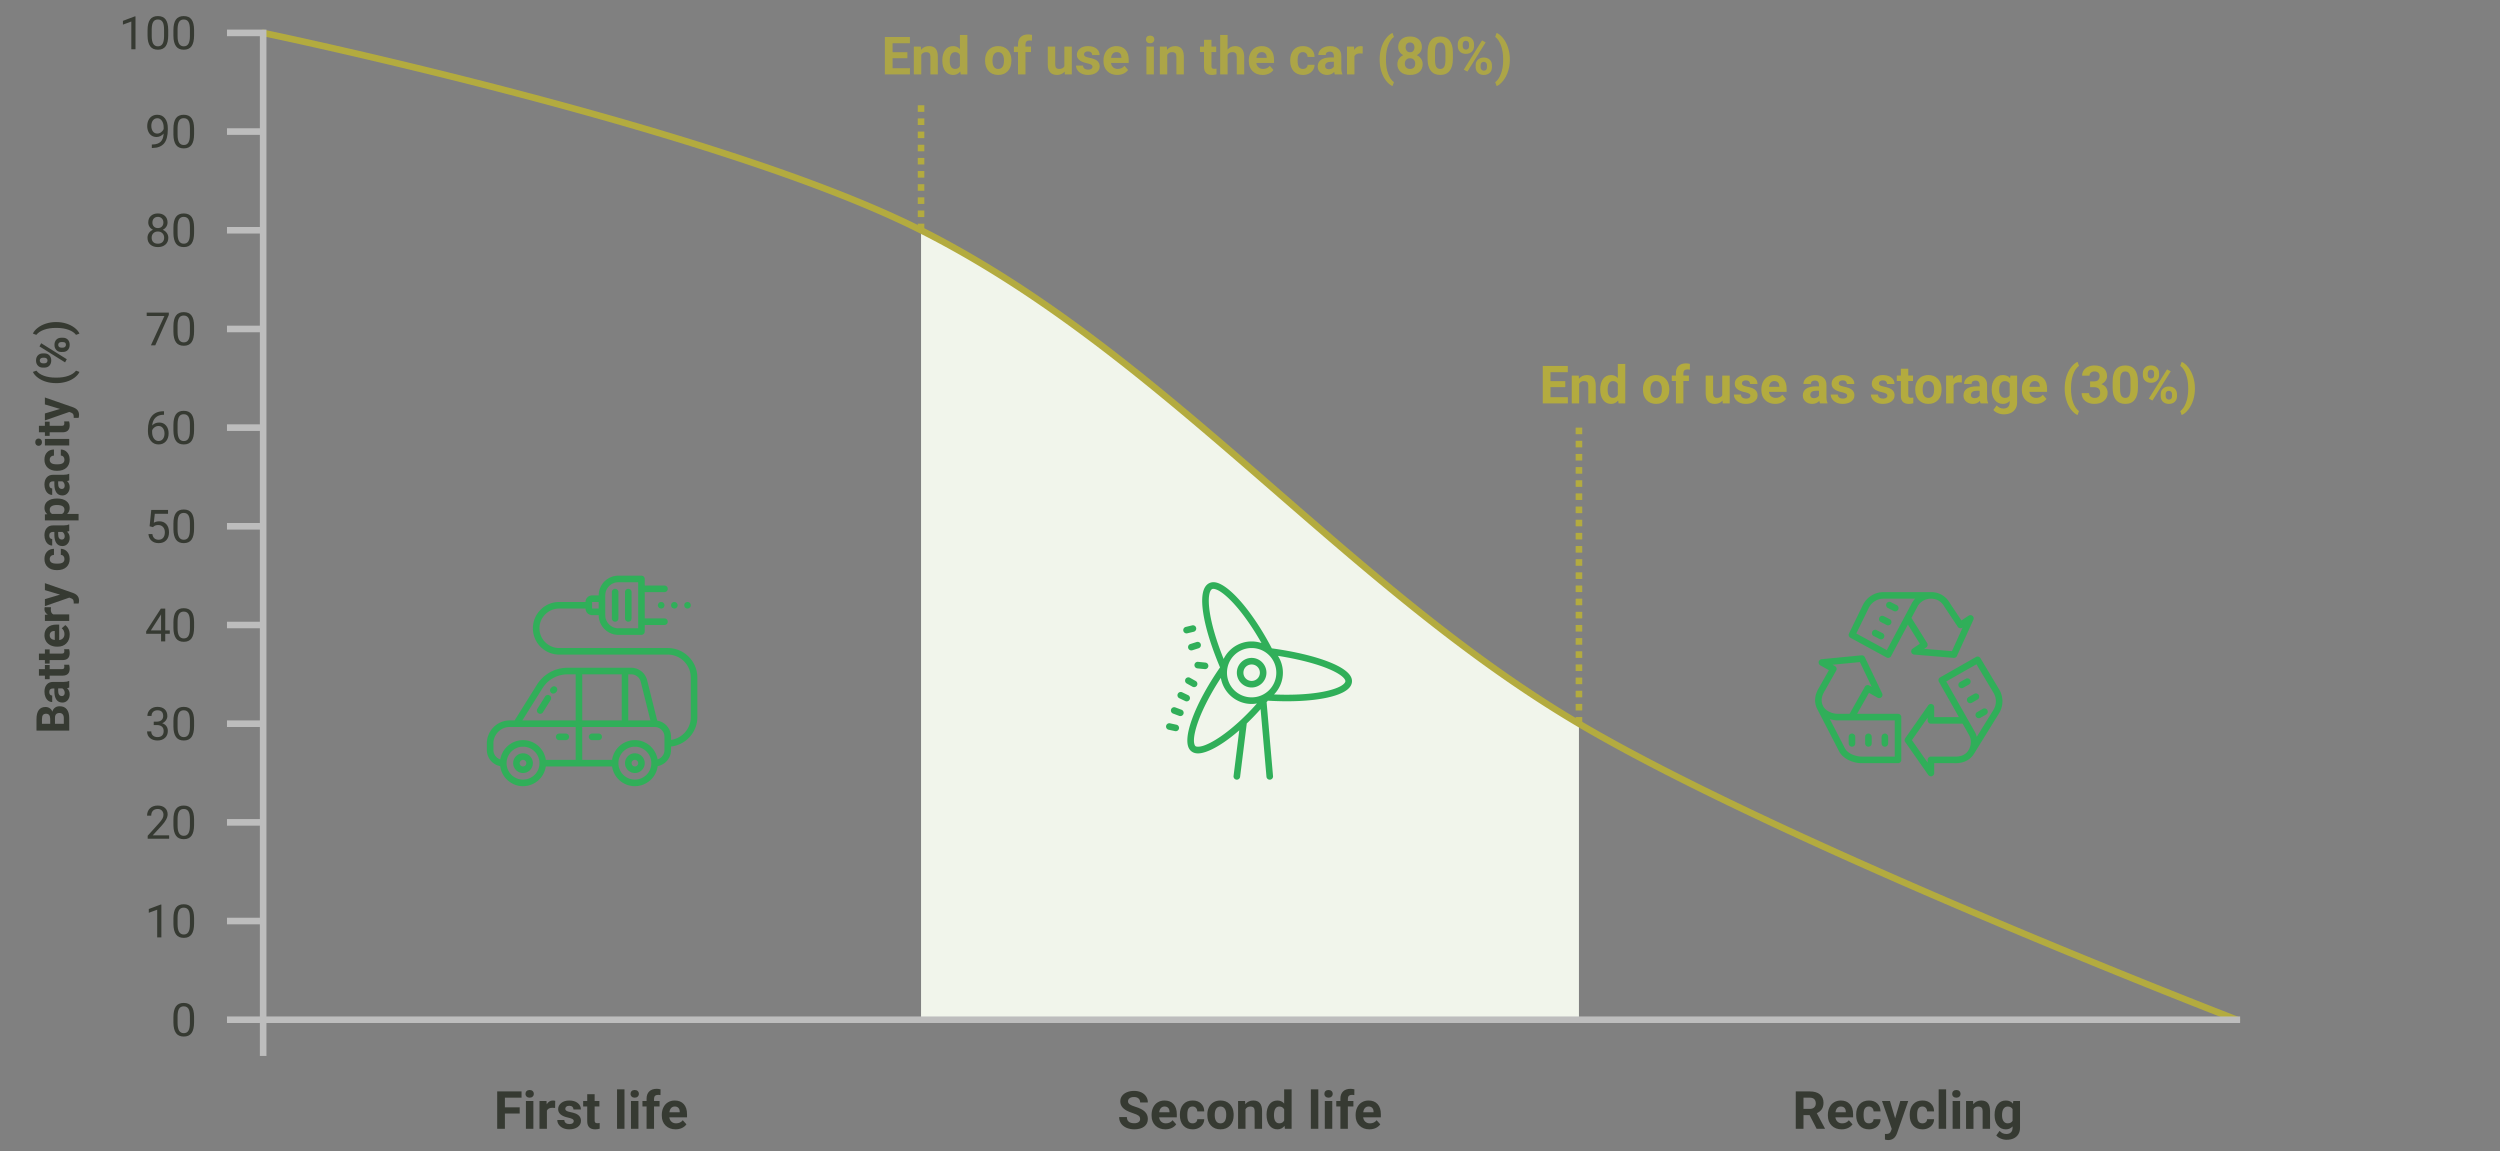 <svg xmlns="http://www.w3.org/2000/svg" viewBox="0 0 760 350"><rect x="0" y="0" width="760" height="350" fill="#808080" stroke="none"/><defs><linearGradient id="a"><stop offset="0" stop-color="#b4edad"/><stop offset="1" stop-color="#4bd43a"/></linearGradient></defs><path fill="#f1f5eb" d="M280 70V310h200v-90c-71.766-42.356-125.608-112.447-200-150Z"/><path fill="#b3ab3f" d="M80.203 9.021a1 1 0 0 0-1.182.775 1 1 0 0 0 .775 1.182s34.442 7.154 76.648 18.227c42.206 11.072 92.193 26.084 123.104 41.688C353.667 108.308 407.499 178.371 479.492 220.861c63.148 37.269 200.148 90.072 200.148 90.072a1 1 0 0 0 1.293-.574 1 1 0 0 0-.574-1.293s-137.083-52.882-199.852-89.928c-71.539-42.222-125.391-112.34-200.057-150.031-31.223-15.762-81.238-30.75-123.498-41.836C114.693 16.185 80.203 9.021 80.203 9.021Z" color="#000" style="-inkscape-stroke:none"/><path fill="#363a32" d="M59 310.732q0 2.222-.759 3.302-.759 1.08-2.372 1.08-1.593 0-2.358-1.053-.766-1.06-.793-3.158v-1.688q0-2.194.759-3.261.759-1.066 2.379-1.066 1.606 0 2.365 1.032.759 1.025.779 3.172zm-1.265-1.729q0-1.606-.451-2.338-.451-.738-1.429-.738-.971 0-1.415.731-.444.731-.458 2.249v2.023q0 1.613.465 2.386.472.766 1.422.766.937 0 1.388-.725.458-.725.479-2.283z" aria-label="0" font-family="Roboto" font-size="14px" style="line-height:1.2;-inkscape-font-specification:Roboto;text-align:center" text-anchor="middle"/><path fill="#363a32" d="M49.054 284.977h-1.271v-8.429l-2.55.937v-1.148l3.623-1.36h.198zm9.946-4.245q0 2.222-.759 3.302-.759 1.08-2.372 1.08-1.593 0-2.358-1.053-.766-1.06-.793-3.158v-1.688q0-2.194.759-3.261.759-1.066 2.379-1.066 1.606 0 2.365 1.032.759 1.025.779 3.172zm-1.265-1.729q0-1.606-.451-2.338-.451-.738-1.429-.738-.971 0-1.415.731-.444.731-.458 2.249v2.023q0 1.613.465 2.386.472.766 1.422.766.937 0 1.388-.725.458-.725.479-2.283z" aria-label="10" font-family="Roboto" font-size="14px" style="line-height:1.2;-inkscape-font-specification:Roboto;text-align:center" text-anchor="middle"/><path fill="#363a32" d="M51.419 254.977h-6.521v-.909l3.445-3.828q.766-.868 1.053-1.408.294-.547.294-1.128 0-.779-.472-1.278-.472-.499-1.258-.499-.943 0-1.47.54-.52.533-.52 1.49h-1.265q0-1.374.882-2.222.889-.848 2.372-.848 1.388 0 2.194.731.807.725.807 1.935 0 1.47-1.873 3.5l-2.666 2.892h4.997zm7.581-4.245q0 2.222-.759 3.302-.759 1.08-2.372 1.08-1.593 0-2.358-1.053-.766-1.06-.793-3.158v-1.688q0-2.194.759-3.261.759-1.066 2.379-1.066 1.606 0 2.365 1.032.759 1.025.779 3.172zm-1.265-1.729q0-1.606-.451-2.338-.451-.738-1.429-.738-.971 0-1.415.731-.444.731-.458 2.249v2.023q0 1.613.465 2.386.472.766 1.422.766.937 0 1.388-.725.458-.725.479-2.283z" aria-label="20" font-family="Roboto" font-size="14px" style="line-height:1.2;-inkscape-font-specification:Roboto;text-align:center" text-anchor="middle"/><path fill="#363a32" d="M46.736 219.385h.95q.896-.014 1.408-.472.513-.458.513-1.237 0-1.75-1.743-1.75-.82 0-1.312.472-.485.465-.485 1.237h-1.265q0-1.183.861-1.962.868-.786 2.201-.786 1.408 0 2.208.745.8.745.8 2.071 0 .649-.424 1.258-.417.608-1.142.909.82.26 1.265.861.451.602.451 1.47 0 1.34-.875 2.126-.875.786-2.276.786t-2.283-.759q-.875-.759-.875-2.003h1.271q0 .786.513 1.258.513.472 1.374.472.916 0 1.401-.479.485-.479.485-1.374 0-.868-.533-1.333-.533-.465-1.538-.479h-.95zm12.264 1.347q0 2.222-.759 3.302-.759 1.08-2.372 1.08-1.593 0-2.358-1.053-.766-1.06-.793-3.158v-1.688q0-2.194.759-3.261.759-1.066 2.379-1.066 1.606 0 2.365 1.032.759 1.025.779 3.172zm-1.265-1.729q0-1.606-.451-2.338-.451-.738-1.429-.738-.971 0-1.415.731-.444.731-.458 2.249v2.023q0 1.613.465 2.386.472.766 1.422.766.937 0 1.388-.725.458-.725.479-2.283z" aria-label="30" font-family="Roboto" font-size="14px" style="line-height:1.2;-inkscape-font-specification:Roboto;text-align:center" text-anchor="middle"/><path fill="#363a32" d="M50.236 191.634h1.381v1.032h-1.381v2.311h-1.271v-2.311h-4.532v-.745l4.457-6.897h1.347zm-4.368 0h3.097v-4.881l-.15.273zm13.132-.902q0 2.222-.759 3.302-.759 1.08-2.372 1.08-1.593 0-2.358-1.053-.766-1.06-.793-3.158v-1.688q0-2.194.759-3.261.759-1.066 2.379-1.066 1.606 0 2.365 1.032.759 1.025.779 3.172zm-1.265-1.729q0-1.606-.451-2.338-.451-.738-1.429-.738-.971 0-1.415.731-.444.731-.458 2.249v2.023q0 1.613.465 2.386.472.766 1.422.766.937 0 1.388-.725.458-.725.479-2.283z" aria-label="40" font-family="Roboto" font-size="14px" style="line-height:1.2;-inkscape-font-specification:Roboto;text-align:center" text-anchor="middle"/><path fill="#363a32" d="m45.478 159.987.506-4.963h5.1v1.169h-4.026l-.301 2.714q.731-.431 1.661-.431 1.36 0 2.16.902.8.896.8 2.427 0 1.538-.834 2.427-.827.882-2.317.882-1.319 0-2.153-.731-.834-.731-.95-2.023h1.196q.116.855.608 1.292.492.431 1.299.431.882 0 1.381-.602.506-.602.506-1.661 0-.998-.547-1.6-.54-.608-1.442-.608-.827 0-1.299.362l-.335.273zm13.521.745q0 2.222-.759 3.302-.759 1.08-2.372 1.08-1.593 0-2.358-1.053-.766-1.06-.793-3.158v-1.688q0-2.194.759-3.261.759-1.066 2.379-1.066 1.606 0 2.365 1.032.759 1.025.779 3.172zm-1.265-1.729q0-1.606-.451-2.338-.451-.738-1.429-.738-.971 0-1.415.731-.444.731-.458 2.249v2.023q0 1.613.465 2.386.472.766 1.422.766.937 0 1.388-.725.458-.725.479-2.283z" aria-label="50" font-family="Roboto" font-size="14px" style="line-height:1.2;-inkscape-font-specification:Roboto;text-align:center" text-anchor="middle"/><path fill="#363a32" d="M49.86 125.017v1.073h-.232q-1.477.027-2.352.875-.875.848-1.012 2.386.786-.902 2.146-.902 1.299 0 2.071.916.779.916.779 2.365 0 1.538-.841 2.461-.834.923-2.242.923-1.429 0-2.317-1.094-.889-1.101-.889-2.83v-.485q0-2.748 1.169-4.197 1.176-1.456 3.493-1.49zm-1.661 4.484q-.649 0-1.196.39-.547.39-.759.978v.465q0 1.23.554 1.982.554.752 1.381.752.854 0 1.34-.629.492-.629.492-1.647 0-1.025-.499-1.654-.492-.636-1.312-.636zm10.801 1.23q0 2.222-.759 3.302-.759 1.08-2.372 1.08-1.593 0-2.358-1.053-.766-1.06-.793-3.158v-1.688q0-2.194.759-3.261.759-1.066 2.379-1.066 1.606 0 2.365 1.032.759 1.025.779 3.172zm-1.265-1.729q0-1.606-.451-2.338-.451-.738-1.429-.738-.971 0-1.415.731-.444.731-.458 2.249v2.023q0 1.613.465 2.386.472.766 1.422.766.937 0 1.388-.725.458-.725.479-2.283z" aria-label="60" font-family="Roboto" font-size="14px" style="line-height:1.2;-inkscape-font-specification:Roboto;text-align:center" text-anchor="middle"/><path fill="#bdbdbd" d="M69 9v2h10v28H69v2h10v28H69v2h10v28H69v2h10v28H69v2h10v28H69v2h10v28H69v2h10v28H69v2h10v28H69v2h10v28H69v2h10v28H69v2h10v10h2v-10h600v-2H81V9H70z" color="#000" style="-inkscape-stroke:none"/><path fill="#30af59" d="M188 175c-3.309 0-6 2.691-6 6h-2c-1.103 0-2 .897-2 2h-8c-4.411 0-8 3.589-8 8 0 4.411 3.589 8 8 8h33c3.86 0 7 3.141 7 7v12c0 3.519-2.613 6.432-6 6.92v-.92c0-2.485-1.824-4.546-4.202-4.93l-3.071-12.282c-.557-2.23-2.552-3.788-4.851-3.788h-19.334c-3.818 0-7.305 1.933-9.328 5.17l-6.769 10.83H155c-3.86 0-7 3.141-7 7v2c0 2.436 1.752 4.467 4.061 4.908.447 3.432 3.387 6.092 6.939 6.092 3.52 0 6.441-2.613 6.928-6h20.145c.487 3.387 3.407 6 6.927 6 3.552 0 6.492-2.66 6.939-6.092 2.309-.441 4.061-2.473 4.061-4.908v-1.059c4.493-.499 8-4.316 8-8.941v-12c0-4.963-4.038-9-9-9h-33c-3.309 0-6-2.691-6-6s2.691-6 6-6h8c0 1.103.897 2 2 2h2c0 3.309 2.691 6 6 6h7c.552 0 1-.447 1-1v-2h6c.552 0 1-.447 1-1 0-.553-.448-1-1-1h-6v-8h6c.552 0 1-.447 1-1 0-.553-.448-1-1-1h-6v-2c0-.553-.448-1-1-1zm0 2h6v14h-6c-2.206 0-4-1.794-4-4v-6c0-2.206 1.794-4 4-4zm-1 2c-.552 0-1 .447-1 1v8c0 .553.448 1 1 1 .552 0 1-.447 1-1v-8c0-.553-.448-1-1-1zm4 0c-.552 0-1 .447-1 1v8c0 .553.448 1 1 1 .552 0 1-.447 1-1v-8c0-.553-.448-1-1-1zm-11 4h2v2h-2zm21.004.012c-.261 0-.524.092-.714.278-.18.189-.29.45-.29.71 0 .26.11.52.29.71.19.18.45.29.71.29.27 0 .52-.11.71-.29.18-.19.29-.45.29-.71 0-.26-.11-.521-.29-.71-.185-.185-.445-.278-.706-.278zm3.992 0c-.261 0-.521.092-.706.278-.18.189-.29.45-.29.71 0 .27.11.52.29.7.19.189.44.3.71.3.27 0 .52-.11.71-.29.18-.19.29-.44.29-.71 0-.26-.11-.521-.29-.71-.19-.185-.453-.278-.714-.278zm4 0c-.261 0-.521.092-.706.278-.18.189-.29.45-.29.71 0 .27.11.52.29.7.19.189.44.3.71.3.27 0 .52-.11.71-.29.18-.19.29-.44.29-.71 0-.26-.11-.521-.29-.71-.19-.185-.453-.278-.714-.278zm-36.454 21.988H175v14h-16.196l6.106-9.77c1.655-2.649 4.508-4.23 7.632-4.23zm4.458 0h12v14h-12zm14 0h.877c1.379 0 2.576.935 2.91 2.272l2.932 11.728H191Zm-22.596 3.634c-.24.004-.479.095-.667.273-.09.084-.179.173-.264.264-.378.401-.36 1.034.042 1.413.193.183.44.272.686.272.266 0 .531-.105.728-.314.058-.062.118-.121.179-.18.402-.378.421-1.011.043-1.413-.201-.214-.474-.32-.747-.315zm-1.888 2.633c-.321.012-.631.178-.814.47l-2.333 3.732c-.292.469-.15 1.085.318 1.378.165.103.348.152.529.152.333 0 .659-.166.849-.47l2.333-3.732c.292-.469.15-1.086-.318-1.378-.175-.111-.372-.159-.564-.152zM155 221h20v10h-9.072c-.487-3.387-3.407-6-6.928-6-3.471 0-6.359 2.541-6.906 5.86-1.213-.385-2.094-1.521-2.094-2.859v-2c0-2.757 2.243-5 5-5zm22 0h22c1.654 0 3 1.346 3 3v4c0 1.339-.882 2.475-2.094 2.86-.546-3.319-3.434-5.86-6.906-5.86-3.52 0-6.441 2.613-6.927 6H177Zm-7 2c-.552 0-1 .447-1 1 0 .553.448 1 1 1h2c.552 0 1-.447 1-1 0-.553-.448-1-1-1zm10 0c-.552 0-1 .447-1 1 0 .553.448 1 1 1h2c.552 0 1-.447 1-1 0-.553-.448-1-1-1zm-21 4c2.757 0 5 2.243 5 5 0 2.757-2.243 5-5 5s-5-2.243-5-5c0-2.757 2.243-5 5-5zm34 0c2.757 0 5 2.243 5 5 0 2.757-2.243 5-5 5s-5-2.243-5-5c0-2.757 2.243-5 5-5zm-34 2c-1.654 0-3 1.346-3 3 0 1.654 1.346 3 3 3 1.654 0 3-1.346 3-3 0-1.654-1.346-3-3-3zm34 0c-1.654 0-3 1.346-3 3 0 1.654 1.346 3 3 3 1.654 0 3-1.346 3-3 0-1.654-1.346-3-3-3zm-34 2c.551 0 1 .448 1 1 0 .552-.449 1-1 1-.551 0-1-.448-1-1 0-.552.449-1 1-1zm34 0c.551 0 1 .448 1 1 0 .552-.449 1-1 1-.551 0-1-.448-1-1 0-.552.449-1 1-1zM368.73 176.992c-.338.018-.671.091-.996.23-1.256.541-1.879 1.862-2.127 3.416-.248 1.554-.168 3.487.18 5.766.676 4.432 2.433 10.186 5.104 16.486-3.939 5.683-6.893 11.24-8.508 15.707-.83 2.296-1.323 4.302-1.416 5.961-.093 1.659.194 3.14 1.359 3.941 1.163.801 2.654.612 4.299.049 1.645-.563 3.542-1.593 5.621-3.021 1.427-.981 2.941-2.166 4.49-3.512l-1.732 13.859a1.004 1.004 0 1 0 1.992.25l2-16a1.003 1.003 0 0 0 .008-.176c1.4-1.335 2.812-2.8 4.213-4.369L385 236.086a1.004 1.004 0 1 0 2-.172l-1.953-22.455c.128-.153.258-.298.385-.453 6.913.421 12.982.093 17.432-.799 2.282-.457 4.148-1.047 5.543-1.799 1.395-.752 2.446-1.728 2.584-3.07.14-1.363-.753-2.514-2.016-3.488-1.263-.975-3.026-1.874-5.225-2.725-4.286-1.658-10.266-3.088-17.119-4.029-3.185-6.105-6.77-11.328-10.029-14.898-1.673-1.832-3.252-3.242-4.701-4.141-.725-.45-1.44-.797-2.139-.963-.349-.083-.693-.12-1.031-.102zm.117 2.023c.414.003 1.097.188 1.996.746 1.199.744 2.684 2.044 4.275 3.787 2.655 2.908 5.618 7.059 8.371 11.936-.941-.314-1.945-.488-2.99-.488-3.735 0-6.968 2.177-8.52 5.322-2.203-5.482-3.632-10.436-4.209-14.217-.328-2.151-.376-3.926-.182-5.146.194-1.218.586-1.737.936-1.889.076-.033.184-.052.322-.051zm-6.033 11.082c-.128-.021-.262-.017-.396.016l-1.943.469c-.537.129-.867.67-.738 1.207.11.458.52.766.971.766.078 0 .157-.009.236-.029l1.943-.469c.537-.129.867-.668.738-1.205-.098-.402-.426-.691-.811-.754zm1.352 5.027c-.129-.012-.265.002-.396.045l-1.904.609c-.526.168-.816.73-.648 1.256.137.424.53.695.953.695.101 0 .205-.014.305-.047l1.904-.609c.526-.168.816-.732.648-1.258-.126-.394-.473-.656-.861-.691zM380.5 197.004c4.152 0 7.496 3.344 7.496 7.496s-3.344 7.496-7.496 7.496-7.496-3.344-7.496-7.496 3.344-7.496 7.496-7.496zm7.992 2.377c5.844.918 10.897 2.208 14.535 3.615 2.087.808 3.712 1.661 4.723 2.441 1.01.78 1.276 1.386 1.244 1.695-.034.332-.426.907-1.541 1.508-1.115.601-2.828 1.167-4.984 1.6-3.843.77-9.112 1.13-15.16.873 1.664-1.713 2.695-4.045 2.695-6.613 0-1.885-.56-3.639-1.512-5.119zm-7.992.619c-2.473 0-4.5 2.027-4.5 4.5s2.027 4.5 4.5 4.5 4.5-2.027 4.5-4.5-2.027-4.5-4.5-4.5zm-16.291 1.197c-.558-.045-1.04.347-1.096.896-.055.55.346 1.04.895 1.096l2.232.225c.035.003.07.006.104.006.507 0 .942-.384.994-.9.055-.55-.347-1.04-.896-1.096zm16.291.803c1.393 0 2.5 1.107 2.5 2.5s-1.107 2.5-2.5 2.5-2.5-1.107-2.5-2.5 1.107-2.5 2.5-2.5zm-19.127 3.92c-.388-.043-.78.144-.982.506-.271.481-.1 1.088.381 1.359l1.744.98c.155.087.324.127.49.127.35 0 .69-.183.873-.51.271-.481.098-1.09-.383-1.361l-1.744-.979c-.12-.068-.25-.109-.379-.123zm9.766.156c.756 4.489 4.663 7.928 9.361 7.928.547 0 1.08-.057 1.602-.146-3.769 4.272-7.665 7.732-10.992 10.018-1.978 1.359-3.759 2.306-5.135 2.777-1.376.471-2.247.376-2.51.195a1.003 1.003 0 0 0-.002-.002c-.265-.182-.57-.831-.494-2.174.076-1.343.513-3.213 1.301-5.393 1.345-3.721 3.707-8.364 6.869-13.203zm-12.146 4.285c-.389-.019-.77.193-.949.568-.238.498-.029 1.096.469 1.334l1.805.863c.14.068.287.1.432.1.372 0 .73-.21.902-.57.238-.498.027-1.094-.471-1.332l-1.803-.863c-.124-.06-.255-.093-.385-.1zm-2.076 4.629c-.389.015-.751.26-.896.648-.194.516.067 1.093.584 1.287l1.871.703c.116.043.235.064.352.064.404 0 .786-.247.938-.648.194-.516-.067-1.093-.584-1.287l-1.873-.703c-.129-.049-.261-.07-.391-.065zm-1.623 4.891c-.383.072-.704.363-.793.768-.117.54.224 1.072.764 1.189l1.955.428c.071.015.142.021.213.021.46 0 .875-.318.977-.785.117-.54-.224-1.072-.764-1.189l-1.955-.428c-.135-.029-.269-.028-.396-.004zM572.6 180c-2.59 0-4.956 1.419-6.193 3.738l-4.307 8.824c-.234.48-.05 1.06.42 1.316l11 6c.234.129.509.156.766.078.255-.076.472-.251.598-.486l5.111-9.59 3.643 5.826-2.191 1.461c-.353.236-.519.67-.414 1.082.107.412.463.711.887.746l12 1c.028.003.055.004.082.004.39 0 .747-.229.91-.586l5-11c.184-.407.077-.887-.264-1.176-.339-.289-.828-.315-1.201-.068l-2.168 1.443-3.404-5.098c-1.259-2.267-3.344-3.516-5.873-3.516Zm0 2h9.605c-.437.45-.808.963-1.09 1.529l-7.523 14.109-9.275-5.059 3.871-7.934c.872-1.632 2.562-2.646 4.412-2.646zm14.4 0c1.796 0 3.224.859 4.168 2.555l4 6c.306.46.926.582 1.387.277l.084-.057-3.258 7.17-8.441-.705.617-.41c.45-.3.58-.902.293-1.361l-4.768-7.625 1.814-3.4c.737-1.484 2.348-2.443 4.104-2.443zm-12.551.951c-.389-.027-.773.176-.961.545-.25.492-.054 1.096.438 1.346l1.783.904c.145.073.299.109.451.109.364 0 .718-.201.895-.547.25-.492.052-1.094-.439-1.344l-1.783-.906c-.123-.062-.253-.098-.383-.107zm-2.16 4.254c-.389-.027-.775.176-.963.545-.25.492-.052 1.096.439 1.346l1.783.906c.145.073.299.107.451.107.364 0 .716-.201.893-.547.25-.492.054-1.094-.438-1.344l-1.783-.906c-.124-.062-.253-.098-.383-.107zm-2.162 4.254c-.389-.027-.773.176-.961.545-.25.492-.054 1.096.438 1.346l1.783.906c.145.073.301.107.453.107.364 0 .716-.201.893-.547.25-.492.054-1.094-.438-1.344l-1.783-.906c-.124-.062-.255-.098-.385-.107zm-4.217 7.758-12.148 1.18c-.435.042-.79.36-.881.787-.09.426.104.864.486 1.078l2.613 1.475-2.926 5.186c-1.484 2.364-1.666 4.71-.537 6.764l6.605 12.795c1.276 2.322 4.364 3.521 6.783 3.521.031 0 .064-.002.094-.002h11c.553 0 1-.447 1-1v-13c0-.553-.447-1-1-1l-12.434.002 3.604-6.383 2.613 1.477c.377.213.855.156 1.174-.143.32-.298.409-.766.221-1.16l-5.268-11.014c-.183-.378-.588-.604-1-.562zm35.16.381c-.127.016-.254.057-.371.125l-10.889 6.197c-.48.272-.648.881-.377 1.361l6.07 10.719H588v-3c0-.437-.283-.821-.699-.953-.416-.13-.868.024-1.119.381l-7 10c-.241.343-.241.801 0 1.145l7 10c.19.273.498.428.818.428.101 0 .201-.016.301-.047.416-.132.699-.516.699-.953v-3l5.953-.002c2.798.135 4.92-.864 6.166-2.879.001-.003.004-.005.006-.008l7.572-12.238c1.363-2.203 1.4-4.963.092-7.213l-5.736-9.584c-.211-.349-.602-.526-.982-.479zm-35.664 1.676 3.598 7.52-.723-.406c-.232-.13-.503-.165-.76-.094-.255.072-.471.242-.602.473l-4.65 8.236h-3.312c-1.619.071-3.82-.703-4.676-2.26-.781-1.422-.626-3.022.49-4.799l3.441-6.096c.271-.48.1-1.09-.381-1.361l-.721-.406zm35.434.67 5.227 8.734c.93 1.599.904 3.571-.07 5.145l-5.053 8.166c-.153-.606-.392-1.186-.723-1.719l-8.555-15.105zm-2.881 4.283c-.129.015-.257.056-.377.125l-1.736.992c-.48.273-.647.882-.373 1.361.183.324.521.506.869.506.168 0 .338-.043.494-.133l1.736-.99c.48-.273.647-.884.373-1.363-.205-.36-.6-.544-.986-.498zm2.604 4.566c-.129.015-.257.057-.377.125l-1.738.988c-.479.273-.646.885-.373 1.365.184.323.521.504.869.504.168 0 .338-.042.494-.131l1.738-.99c.479-.273.648-.883.375-1.363-.205-.359-.602-.544-.988-.498zm2.604 4.564c-.129.016-.257.058-.377.127l-1.736.99c-.48.273-.647.884-.373 1.363.183.324.521.506.869.506.168 0 .338-.043.494-.133l1.736-.99c.48-.273.647-.884.373-1.363-.204-.361-.599-.547-.986-.5zM586 218.172v.828c0 .553.447 1 1 1h9.637l1.863 3.289c.875 1.409.844 3.285-.08 4.777-.854 1.38-2.33 2.039-4.42 1.934h-7c-.553 0-1 .447-1 1v.828l-4.779-6.828zm-29.73.422c.926.307 1.888.445 2.73.406h17v11h-10.012c-1.784-.004-4.208-.839-5.1-2.459zM563 223c-.553 0-1 .447-1 1v2c0 .553.447 1 1 1 .553 0 1-.447 1-1v-2c0-.553-.447-1-1-1zm5 0c-.553 0-1 .447-1 1v2c0 .553.447 1 1 1 .553 0 1-.447 1-1v-2c0-.553-.447-1-1-1zm5 0c-.553 0-1 .447-1 1v2c0 .553.447 1 1 1 .553 0 1-.447 1-1v-2c0-.553-.447-1-1-1z"/><path fill="#363a32" d="m51.323 95.735-4.122 9.242h-1.326l4.108-8.914h-5.387v-1.039h6.727zm7.677 4.997q0 2.222-.759 3.302-.759 1.08-2.372 1.08-1.593 0-2.358-1.053-.766-1.06-.793-3.158v-1.688q0-2.194.759-3.261.759-1.066 2.379-1.066 1.606 0 2.365 1.032.759 1.025.779 3.172zm-1.265-1.729q0-1.606-.451-2.338-.451-.738-1.429-.738-.971 0-1.415.731-.444.731-.458 2.249v2.023q0 1.613.465 2.386.472.766 1.422.766.937 0 1.388-.725.458-.725.479-2.283z" aria-label="70" font-family="Roboto" font-size="14px" style="line-height:1.2;-inkscape-font-specification:Roboto;text-align:center" text-anchor="middle"/><path fill="#363a32" d="M50.934 67.621q0 .745-.396 1.326-.39.581-1.06.909.779.335 1.23.978.458.643.458 1.456 0 1.292-.875 2.058-.868.766-2.29.766-1.436 0-2.304-.766-.861-.772-.861-2.058 0-.807.438-1.456.444-.649 1.224-.984-.663-.328-1.046-.909-.383-.581-.383-1.319 0-1.258.807-1.996.807-.738 2.126-.738 1.312 0 2.119.738.813.738.813 1.996zm-1.032 4.642q0-.834-.533-1.36-.526-.526-1.381-.526t-1.374.52q-.513.52-.513 1.367 0 .848.499 1.333.506.485 1.401.485.889 0 1.395-.485.506-.492.506-1.333zm-1.9-6.337q-.745 0-1.21.465-.458.458-.458 1.251 0 .759.451 1.23.458.465 1.217.465.759 0 1.21-.465.458-.472.458-1.23t-.472-1.237q-.472-.479-1.196-.479zm10.999 4.806q0 2.222-.759 3.302-.759 1.08-2.372 1.08-1.593 0-2.358-1.053-.766-1.06-.793-3.158v-1.688q0-2.194.759-3.261.759-1.066 2.379-1.066 1.606 0 2.365 1.032.759 1.025.779 3.172zm-1.265-1.729q0-1.606-.451-2.338-.451-.738-1.429-.738-.971 0-1.415.731-.444.731-.458 2.249v2.023q0 1.613.465 2.386.472.766 1.422.766.937 0 1.388-.725.458-.725.479-2.283z" aria-label="80" font-family="Roboto" font-size="14px" style="line-height:1.2;-inkscape-font-specification:Roboto;text-align:center" text-anchor="middle"/><path fill="#363a32" d="M49.744 40.602q-.396.472-.95.759-.547.287-1.203.287-.861 0-1.504-.424-.636-.424-.984-1.189-.349-.772-.349-1.702 0-.998.376-1.798.383-.8 1.08-1.224.697-.424 1.627-.424 1.477 0 2.324 1.107.854 1.101.854 3.008v.369q0 2.905-1.148 4.245-1.148 1.333-3.466 1.367h-.246v-1.066h.267q1.565-.027 2.406-.813.841-.793.916-2.502zm-1.948 0q.636 0 1.169-.39.54-.39.786-.964v-.506q0-1.244-.54-2.023-.54-.779-1.367-.779-.834 0-1.34.643-.506.636-.506 1.682 0 1.019.485 1.682.492.656 1.312.656zm11.204.13q0 2.222-.759 3.302-.759 1.08-2.372 1.08-1.593 0-2.358-1.053-.766-1.06-.793-3.158v-1.688q0-2.194.759-3.261.759-1.066 2.379-1.066 1.606 0 2.365 1.032.759 1.025.779 3.172zm-1.265-1.729q0-1.606-.451-2.338-.451-.738-1.429-.738-.971 0-1.415.731-.444.731-.458 2.249v2.023q0 1.613.465 2.386.472.766 1.422.766.937 0 1.388-.725.458-.725.479-2.283z" aria-label="90" font-family="Roboto" font-size="14px" style="line-height:1.2;-inkscape-font-specification:Roboto;text-align:center" text-anchor="middle"/><path fill="#363a32" d="M41.192 14.977h-1.271V6.548l-2.55.937V6.336l3.623-1.36h.198zm9.946-4.245q0 2.222-.759 3.302-.759 1.08-2.372 1.08-1.593 0-2.358-1.053-.766-1.06-.793-3.158V9.214q0-2.194.759-3.261.759-1.066 2.379-1.066 1.606 0 2.365 1.032.759 1.025.779 3.172zm-1.265-1.729q0-1.606-.451-2.338-.451-.738-1.429-.738-.971 0-1.415.731-.444.731-.458 2.249v2.023q0 1.613.465 2.386.472.766 1.422.766.937 0 1.388-.725.458-.725.479-2.283zm9.126 1.729q0 2.222-.759 3.302-.759 1.08-2.372 1.08-1.593 0-2.358-1.053-.766-1.06-.793-3.158V9.214q0-2.194.759-3.261.759-1.066 2.379-1.066 1.606 0 2.365 1.032.759 1.025.779 3.172zM57.735 9.002q0-1.606-.451-2.338-.451-.738-1.429-.738-.971 0-1.415.731-.444.731-.458 2.249v2.023q0 1.613.465 2.386.472.766 1.422.766.937 0 1.388-.725.458-.725.479-2.283z" aria-label="100" font-family="Roboto" font-size="14px" style="line-height:1.2;-inkscape-font-specification:Roboto;text-align:center" text-anchor="middle"/><path fill="#b3ab3f" fill-opacity=".867" d="M275.844 17.695h-4.5v3.047h5.281V22.625H269V11.25h7.609v1.898h-5.266v2.711h4.5zm4.086-3.523.07.977q.906-1.133 2.43-1.133 1.344 0 2 .789.656.789.672 2.359V22.625h-2.258v-5.406q0-.719-.312-1.039-.312-.328-1.039-.328-.953 0-1.43.812V22.625h-2.258v-8.453zm6.531 4.164q0-1.977.883-3.148.891-1.172 2.43-1.172 1.234 0 2.039.922V10.625h2.266v12h-2.039l-.109-.898q-.844 1.055-2.172 1.055-1.492 0-2.398-1.172-.898-1.18-.898-3.273zm2.258.164q0 1.188.414 1.82.414.633 1.203.633 1.047 0 1.477-.883v-3.336q-.422-.883-1.461-.883-1.633 0-1.633 2.648zm10.742-.18q0-1.258.484-2.242.484-.984 1.391-1.523.914-.539 2.117-.539 1.711 0 2.789 1.047 1.086 1.047 1.211 2.844l.016.578q0 1.945-1.086 3.125-1.086 1.172-2.914 1.172-1.828 0-2.922-1.172-1.086-1.172-1.086-3.188zm2.258.164q0 1.203.453 1.844.453.633 1.297.633.82 0 1.281-.625.461-.633.461-2.016 0-1.18-.461-1.828-.461-.648-1.297-.648-.828 0-1.281.648-.453.641-.453 1.992zm7.758 4.141v-6.797h-1.258v-1.656h1.258v-.719q0-1.422.812-2.203.82-.789 2.289-.789.469 0 1.148.156l-.023 1.75q-.281-.07-.688-.07-1.273 0-1.273 1.195v.68h1.68v1.656h-1.68V22.625Zm14.164-.859q-.836 1.016-2.312 1.016-1.359 0-2.078-.781-.711-.781-.727-2.289v-5.539h2.258v5.461q0 1.32 1.203 1.32 1.148 0 1.578-.797v-5.984h2.266V22.625h-2.125zm8.469-1.477q0-.414-.414-.648-.406-.242-1.312-.43-3.016-.633-3.016-2.562 0-1.125.93-1.875.938-.758 2.445-.758 1.609 0 2.57.758.969.758.969 1.969h-2.258q0-.484-.312-.797-.312-.32-.977-.32-.57 0-.883.258-.312.258-.312.656 0 .375.352.609.359.227 1.203.398.844.164 1.422.375 1.789.656 1.789 2.273 0 1.156-.992 1.875-.992.711-2.562.711-1.062 0-1.891-.375-.82-.383-1.289-1.039-.469-.664-.469-1.43h2.141q.031.602.445.922.414.32 1.109.32.648 0 .977-.242.336-.25.336-.648zm7.539 2.492q-1.859 0-3.031-1.141-1.164-1.141-1.164-3.039v-.219q0-1.273.492-2.273.492-1.008 1.391-1.547.906-.547 2.062-.547 1.734 0 2.727 1.094 1 1.094 1 3.102v.922h-5.383q.109.828.656 1.328.555.5 1.398.5 1.305 0 2.039-.945l1.109 1.242q-.508.719-1.375 1.125-.867.398-1.922.398zm-.258-6.938q-.672 0-1.094.453-.414.453-.531 1.297h3.141v-.18q-.016-.75-.406-1.156-.391-.414-1.109-.414zm11.383 6.781h-2.266v-8.453h2.266zM348.375 11.984q0-.508.336-.836.344-.328.93-.328.578 0 .922.328t.344.836q0 .516-.352.844-.344.328-.914.328-.57 0-.922-.328-.344-.328-.344-.844Zm6.336 2.188.07.977q.906-1.133 2.43-1.133 1.344 0 2 .789.656.789.672 2.359V22.625h-2.258v-5.406q0-.719-.312-1.039-.312-.328-1.039-.328-.953 0-1.43.812V22.625h-2.258v-8.453zm13.57-2.078v2.078h1.445v1.656h-1.445v4.219q0 .469.18.672.18.203.688.203.375 0 .664-.055v1.711q-.664.203-1.367.203-2.375 0-2.422-2.398v-4.555h-1.234v-1.656h1.234V12.094Zm4.906 3q.898-1.078 2.258-1.078 2.75 0 2.789 3.195V22.625h-2.258v-5.352q0-.727-.312-1.07-.312-.352-1.039-.352-.992 0-1.438.766V22.625h-2.258v-12h2.258zm10.641 7.688q-1.859 0-3.031-1.141-1.164-1.141-1.164-3.039v-.219q0-1.273.492-2.273.492-1.008 1.391-1.547.906-.547 2.062-.547 1.734 0 2.727 1.094 1 1.094 1 3.102v.922h-5.383q.109.828.656 1.328.555.5 1.398.5 1.305 0 2.039-.945l1.109 1.242q-.508.719-1.375 1.125-.867.398-1.922.398zm-.258-6.938q-.672 0-1.094.453-.414.453-.531 1.297h3.141v-.18q-.016-.75-.406-1.156-.391-.414-1.109-.414zm12.516 5.117q.625 0 1.016-.344.391-.344.406-.914h2.117q-.008.859-.469 1.578-.461.711-1.266 1.109-.797.391-1.766.391-1.812 0-2.859-1.148-1.047-1.156-1.047-3.188v-.148q0-1.953 1.039-3.117 1.039-1.164 2.852-1.164 1.586 0 2.539.906.961.898.977 2.398h-2.117q-.016-.656-.406-1.062-.391-.414-1.031-.414-.789 0-1.195.578-.398.57-.398 1.859v.234q0 1.305.398 1.875.398.57 1.211.57zM405.812 22.625q-.156-.305-.227-.758-.82.914-2.133.914-1.242 0-2.062-.719-.812-.719-.812-1.812 0-1.344.992-2.062 1-.719 2.883-.727h1.039v-.484q0-.586-.305-.938-.297-.352-.945-.352-.57 0-.898.273-.32.273-.32.75h-2.258q0-.734.453-1.359.453-.625 1.281-.977.828-.359 1.859-.359 1.562 0 2.477.789.922.781.922 2.203v3.664q.008 1.203.336 1.82V22.625Zm-1.867-1.57q.5 0 .922-.219.422-.227.625-.602V18.781h-.844q-1.695 0-1.805 1.172l-.008.133q0 .422.297.695.297.273.812.273zm10.297-4.766q-.461-.062-.812-.062-1.281 0-1.68.867V22.625h-2.258v-8.453h2.133l.062 1.008q.68-1.164 1.883-1.164.375 0 .703.102zM419.414 18q0-1.789.477-3.406.477-1.617 1.406-2.859.93-1.25 2.016-1.734l.438 1.219q-1.141.844-1.781 2.609-.641 1.766-.641 4.125v.242q0 2.367.633 4.141.633 1.773 1.789 2.648l-.438 1.195q-1.062-.477-1.984-1.688-.914-1.203-1.398-2.781-.484-1.578-.516-3.297zM432.25 14.273q0 .828-.414 1.469-.414.641-1.141 1.023.828.398 1.312 1.102.484.695.484 1.641 0 1.516-1.031 2.398-1.031.875-2.805.875t-2.812-.883q-1.039-.883-1.039-2.391 0-.945.484-1.648.484-.703 1.305-1.094-.727-.383-1.141-1.023-.406-.641-.406-1.469 0-1.453.969-2.312.969-.867 2.633-.867 1.656 0 2.625.859.977.852.977 2.32zm-2.023 5.07q0-.742-.43-1.188-.43-.445-1.156-.445-.719 0-1.148.445-.43.438-.43 1.188 0 .727.422 1.172.422.445 1.172.445.734 0 1.148-.43.422-.43.422-1.188zm-.234-4.961q0-.664-.352-1.062-.352-.406-.992-.406-.633 0-.984.391t-.352 1.078q0 .68.352 1.094.352.414.992.414.641 0 .984-.414.352-.414.352-1.094zm11.68 3.539q0 2.359-.977 3.609t-2.859 1.25q-1.859 0-2.844-1.227-.984-1.227-1.008-3.516v-2.094q0-2.383.984-3.617.992-1.234 2.852-1.234 1.859 0 2.844 1.227.984 1.219 1.008 3.508zM439.414 15.625q0-1.414-.391-2.055-.383-.648-1.203-.648-.797 0-1.18.617-.375.609-.398 1.914v2.766q0 1.391.375 2.07.383.672 1.219.672.828 0 1.195-.648.367-.648.383-1.984zm3.75-2.188q0-1.047.68-1.695.68-.656 1.781-.656 1.117 0 1.797.648.68.641.68 1.742v.562q0 1.055-.68 1.695-.68.641-1.781.641-1.109 0-1.797-.641-.68-.648-.68-1.742zm1.5.602q0 .469.266.758.273.281.711.281.438 0 .695-.289.258-.289.258-.773V13.438q0-.469-.258-.758-.258-.289-.711-.289-.43 0-.695.289-.266.281-.266.789zm3.938 5.797q0-1.055.688-1.695.688-.648 1.781-.648 1.109 0 1.789.641.688.633.688 1.75v.562q0 1.047-.672 1.695-.672.641-1.789.641-1.125 0-1.805-.648-.68-.648-.68-1.719zm1.5.609q0 .43.281.734.281.305.703.305.953 0 .953-1.055v-.594q0-.469-.266-.75-.266-.289-.703-.289-.438 0-.703.289-.266.281-.266.773zm-4.016 1.328-1.102-.594 5.555-8.891 1.102.594zm12.906-3.594q0 1.766-.508 3.398-.508 1.633-1.461 2.883-.953 1.25-2.039 1.719l-.438-1.195q1.109-.836 1.75-2.578.641-1.742.664-4.008v-.414q0-2.336-.641-4.117-.633-1.781-1.773-2.672L454.984 10q1.062.461 2 1.672.945 1.211 1.461 2.82.523 1.609.547 3.336z" aria-label="End of use in the car (80%)" font-family="Roboto" font-size="16px" font-weight="700" style="line-height:1.2;-inkscape-font-specification:&quot;Roboto Bold&quot;"/><g fill="#b3ab3f" color="#000"><path d="M280 70v-40M279 32v2h2v-2zm0 4v2h2v-2zm0 4v2h2v-2zm0 4v2h2v-2zm0 4v2h2v-2zm0 4v2h2v-2zm0 4v2h2v-2zm0 4v2h2v-2zm0 4v2h2v-2zm0 4v2h2v-2z" style="-inkscape-stroke:none"/></g><path fill="#b3ab3f" d="M475.844 117.695h-4.5v3.047h5.281v1.883H469V111.25h7.609v1.898h-5.266v2.711h4.5zm4.086-3.523.07.977q.906-1.133 2.43-1.133 1.344 0 2 .789t.672 2.359v5.461h-2.258v-5.406q0-.719-.312-1.039-.312-.328-1.039-.328-.953 0-1.43.812v5.961h-2.258v-8.453zm6.531 4.164q0-1.977.883-3.148.891-1.172 2.43-1.172 1.234 0 2.039.922v-4.312h2.266v12h-2.039l-.109-.898q-.844 1.055-2.172 1.055-1.492 0-2.398-1.172-.898-1.18-.898-3.273zm2.258.164q0 1.188.414 1.82.414.633 1.203.633 1.047 0 1.477-.883v-3.336q-.422-.883-1.461-.883-1.633 0-1.633 2.648zm10.742-.18q0-1.258.484-2.242.484-.984 1.391-1.523.914-.539 2.117-.539 1.711 0 2.789 1.047 1.086 1.047 1.211 2.844l.016.578q0 1.945-1.086 3.125-1.086 1.172-2.914 1.172-1.828 0-2.922-1.172-1.086-1.172-1.086-3.188zm2.258.164q0 1.203.453 1.844.453.633 1.297.633.82 0 1.281-.625.461-.633.461-2.016 0-1.18-.461-1.828-.461-.648-1.297-.648-.828 0-1.281.648-.453.641-.453 1.992zm7.758 4.141v-6.797h-1.258v-1.656h1.258v-.719q0-1.422.812-2.203.82-.789 2.289-.789.469 0 1.148.156l-.023 1.75q-.281-.07-.688-.07-1.273 0-1.273 1.195v.68h1.68v1.656h-1.68v6.797zm14.164-.859q-.836 1.016-2.312 1.016-1.359 0-2.078-.781-.711-.781-.727-2.289v-5.539h2.258v5.461q0 1.32 1.203 1.32 1.148 0 1.578-.797v-5.984h2.266v8.453h-2.125zm8.469-1.477q0-.414-.414-.648-.406-.242-1.312-.43-3.016-.633-3.016-2.562 0-1.125.93-1.875.938-.758 2.445-.758 1.609 0 2.57.758.969.758.969 1.969h-2.258q0-.484-.312-.797-.312-.32-.977-.32-.57 0-.883.258-.312.258-.312.656 0 .375.352.609.359.227 1.203.398.844.164 1.422.375 1.789.656 1.789 2.273 0 1.156-.992 1.875-.992.711-2.562.711-1.062 0-1.891-.375-.82-.383-1.289-1.039-.469-.664-.469-1.43h2.141q.031.602.445.922.414.32 1.109.32.648 0 .977-.242.336-.25.336-.648zm7.539 2.492q-1.859 0-3.031-1.141-1.164-1.141-1.164-3.039v-.219q0-1.273.492-2.273.492-1.008 1.391-1.547.906-.547 2.062-.547 1.734 0 2.727 1.094 1 1.094 1 3.102v.922h-5.383q.109.828.656 1.328.555.5 1.398.5 1.305 0 2.039-.945l1.109 1.242q-.508.719-1.375 1.125-.867.398-1.922.398zm-.258-6.938q-.672 0-1.094.453-.414.453-.531 1.297h3.141v-.18q-.016-.75-.406-1.156-.391-.414-1.109-.414zm13.898 6.781q-.156-.305-.227-.758-.82.914-2.133.914-1.242 0-2.062-.719-.812-.719-.812-1.812 0-1.344.992-2.062 1-.719 2.883-.727h1.039v-.484q0-.586-.305-.938-.297-.352-.945-.352-.57 0-.898.273-.32.273-.32.75h-2.258q0-.734.453-1.359.453-.625 1.281-.977.828-.359 1.859-.359 1.562 0 2.477.789.922.781.922 2.203v3.664q.008 1.203.336 1.82v.133zm-1.867-1.57q.5 0 .922-.219.422-.227.625-.602v-1.453h-.844q-1.695 0-1.805 1.172l-.008.133q0 .422.297.695.297.273.812.273zm10.125-.766q0-.414-.414-.648-.406-.242-1.312-.43-3.016-.633-3.016-2.562 0-1.125.93-1.875.938-.758 2.445-.758 1.609 0 2.57.758.969.758.969 1.969h-2.258q0-.484-.312-.797-.312-.32-.977-.32-.57 0-.883.258-.312.258-.312.656 0 .375.352.609.359.227 1.203.398.844.164 1.422.375 1.789.656 1.789 2.273 0 1.156-.992 1.875-.992.711-2.562.711-1.062 0-1.891-.375-.82-.383-1.289-1.039-.469-.664-.469-1.43h2.141q.031.602.445.922.414.32 1.109.32.648 0 .977-.242.336-.25.336-.648zm12.211 0q0-.414-.414-.648-.406-.242-1.312-.43-3.016-.633-3.016-2.562 0-1.125.93-1.875.938-.758 2.445-.758 1.609 0 2.57.758.969.758.969 1.969h-2.258q0-.484-.312-.797-.312-.32-.977-.32-.57 0-.883.258-.312.258-.312.656 0 .375.352.609.359.227 1.203.398.844.164 1.422.375 1.789.656 1.789 2.273 0 1.156-.992 1.875-.992.711-2.562.711-1.062 0-1.891-.375-.82-.383-1.289-1.039-.469-.664-.469-1.43h2.141q.031.602.445.922.414.32 1.109.32.648 0 .977-.242.336-.25.336-.648zm6.352-8.195v2.078h1.445v1.656h-1.445v4.219q0 .469.18.672.18.203.688.203.375 0 .664-.055v1.711q-.664.203-1.367.203-2.375 0-2.422-2.398v-4.555h-1.234v-1.656h1.234v-2.078zm2.117 6.227q0-1.258.484-2.242.484-.984 1.391-1.523.914-.539 2.117-.539 1.711 0 2.789 1.047 1.086 1.047 1.211 2.844l.016.578q0 1.945-1.086 3.125-1.086 1.172-2.914 1.172-1.828 0-2.922-1.172-1.086-1.172-1.086-3.188zm2.258.164q0 1.203.453 1.844.453.633 1.297.633.82 0 1.281-.625.461-.633.461-2.016 0-1.18-.461-1.828-.461-.648-1.297-.648-.828 0-1.281.648-.453.641-.453 1.992zm11.891-2.195q-.461-.062-.812-.062-1.281 0-1.68.867v5.531H591.625v-8.453h2.133l.062 1.008q.68-1.164 1.883-1.164.375 0 .703.102zm5.75 6.336q-.156-.305-.227-.758-.82.914-2.133.914-1.242 0-2.062-.719-.812-.719-.812-1.812 0-1.344.992-2.062 1-.719 2.883-.727h1.039v-.484q0-.586-.305-.938-.297-.352-.945-.352-.57 0-.898.273-.32.273-.32.75h-2.258q0-.734.453-1.359.453-.625 1.281-.977.828-.359 1.859-.359 1.562 0 2.477.789.922.781.922 2.203v3.664q.008 1.203.336 1.82v.133zm-1.867-1.57q.5 0 .922-.219.422-.227.625-.602v-1.453h-.844q-1.695 0-1.805 1.172l-.008.133q0 .422.297.695.297.273.812.273zm5.219-2.719q0-1.945.922-3.133.93-1.188 2.5-1.188 1.391 0 2.164.953l.094-.797h2.047v8.172q0 1.109-.508 1.93-.5.82-1.414 1.25-.914.43-2.141.43-.93 0-1.812-.375-.883-.367-1.336-.953l1-1.375q.844.945 2.047.945.898 0 1.398-.484.5-.477.5-1.359v-.453q-.781.883-2.055.883-1.523 0-2.469-1.188-.938-1.195-.938-3.164zm2.258.164q0 1.148.461 1.805.461.648 1.266.648 1.031 0 1.477-.773V116.625q-.453-.773-1.461-.773-.812 0-1.281.664-.461.664-.461 1.984zm11.094 4.281q-1.859 0-3.031-1.141-1.164-1.141-1.164-3.039v-.219q0-1.273.492-2.273.492-1.008 1.391-1.547.906-.547 2.062-.547 1.734 0 2.727 1.094 1 1.094 1 3.102v.922h-5.383q.109.828.656 1.328.555.5 1.398.5 1.305 0 2.039-.945l1.109 1.242q-.508.719-1.375 1.125-.867.398-1.922.398zm-.258-6.938q-.672 0-1.094.453-.414.453-.531 1.297h3.141v-.18q-.016-.75-.406-1.156-.391-.414-1.109-.414zM627.672 118q0-1.789.477-3.406.477-1.617 1.406-2.859.93-1.25 2.016-1.734l.438 1.219q-1.141.844-1.781 2.609-.641 1.766-.641 4.125v.242q0 2.367.633 4.141t1.789 2.648l-.438 1.195q-1.062-.477-1.984-1.688-.914-1.203-1.398-2.781-.484-1.578-.516-3.297zm7.719-2.062h1.203q.859 0 1.273-.43.414-.43.414-1.141 0-.688-.414-1.07-.406-.383-1.125-.383-.648 0-1.086.359-.438.352-.438.922h-2.258q0-.891.477-1.594.484-.711 1.344-1.109.867-.398 1.906-.398 1.805 0 2.828.867 1.023.859 1.023 2.375 0 .781-.477 1.438t-1.25 1.008q.961.344 1.43 1.031.477.688.477 1.625 0 1.516-1.109 2.43-1.102.914-2.922.914-1.703 0-2.789-.898-1.078-.898-1.078-2.375h2.258q0 .641.477 1.047.484.406 1.188.406.805 0 1.258-.422.461-.43.461-1.133 0-1.703-1.875-1.703h-1.195zm14.539 1.984q0 2.359-.977 3.609-.977 1.25-2.859 1.25-1.859 0-2.844-1.227-.984-1.227-1.008-3.516v-2.094q0-2.383.984-3.617.992-1.234 2.852-1.234 1.859 0 2.844 1.227.984 1.219 1.008 3.508zm-2.258-2.297q0-1.414-.391-2.055-.383-.648-1.203-.648-.797 0-1.18.617-.375.609-.398 1.914v2.766q0 1.391.375 2.07.383.672 1.219.672.828 0 1.195-.648.367-.648.383-1.984zm3.75-2.188q0-1.047.68-1.695.68-.656 1.781-.656 1.117 0 1.797.648.68.641.68 1.742v.562q0 1.055-.68 1.695-.68.641-1.781.641-1.109 0-1.797-.641-.68-.648-.68-1.742zm1.5.602q0 .469.266.758.273.281.711.281t.695-.289q.258-.289.258-.773v-.578q0-.469-.258-.758t-.711-.289q-.43 0-.695.289-.266.281-.266.789zm3.938 5.797q0-1.055.688-1.695.688-.648 1.781-.648 1.109 0 1.789.641.688.633.688 1.75v.562q0 1.047-.672 1.695-.672.641-1.789.641-1.125 0-1.805-.648-.68-.648-.68-1.719zm1.5.609q0 .43.281.734t.703.305q.953 0 .953-1.055v-.594q0-.469-.266-.75-.266-.289-.703-.289-.438 0-.703.289-.266.281-.266.773zm-4.016 1.328-1.102-.594 5.555-8.891 1.102.594zm12.906-3.594q0 1.766-.508 3.398-.508 1.633-1.461 2.883-.953 1.25-2.039 1.719l-.438-1.195q1.109-.836 1.75-2.578.641-1.742.664-4.008v-.414q0-2.336-.641-4.117-.633-1.781-1.773-2.672l.438-1.195q1.062.461 2 1.672.945 1.211 1.461 2.82.523 1.609.547 3.336z" aria-label="End of use as storage (30%)" font-family="Roboto" font-size="16px" font-weight="700" style="line-height:1.2;-inkscape-font-specification:&quot;Roboto Bold&quot;"/><path fill="#363a32" d="M157.988 338.516h-4.5v4.648h-2.344v-11.375h7.406v1.898h-5.062v2.938h4.5zm4.156 4.648h-2.266v-8.453h2.266zm-2.398-10.641q0-.508.336-.836.344-.328.93-.328.578 0 .922.328.344.328.344.836 0 .516-.352.844-.344.328-.914.328t-.922-.328q-.344-.328-.344-.844zm9.008 4.305q-.461-.062-.812-.062-1.281 0-1.68.867v5.531h-2.258v-8.453h2.133l.062 1.008q.68-1.164 1.883-1.164.375 0 .703.102zm5.664 4q0-.414-.414-.648-.406-.242-1.312-.43-3.016-.633-3.016-2.562 0-1.125.93-1.875.938-.758 2.445-.758 1.609 0 2.57.758.969.758.969 1.969h-2.258q0-.484-.312-.797-.312-.32-.977-.32-.57 0-.883.258t-.312.656q0 .375.352.609.359.227 1.203.398.844.164 1.422.375 1.789.656 1.789 2.273 0 1.156-.992 1.875-.992.711-2.562.711-1.062 0-1.891-.375-.82-.383-1.289-1.039-.469-.664-.469-1.43h2.141q.031.602.445.922.414.32 1.109.32.648 0 .977-.242.336-.25.336-.648zm6.352-8.195v2.078h1.445v1.656h-1.445v4.219q0 .469.18.672.18.203.688.203.375 0 .664-.055v1.711q-.664.203-1.367.203-2.375 0-2.422-2.398v-4.555h-1.234v-1.656h1.234v-2.078zm9.07 10.531h-2.266v-12h2.266zm4.242 0h-2.266v-8.453h2.266zm-2.398-10.641q0-.508.336-.836.344-.328.93-.328.578 0 .922.328.344.328.344.836 0 .516-.352.844-.344.328-.914.328t-.922-.328q-.344-.328-.344-.844zm4.875 10.641v-6.797h-1.258v-1.656h1.258v-.719q0-1.422.812-2.203.82-.789 2.289-.789.469 0 1.148.156l-.023 1.75q-.281-.07-.688-.07-1.273 0-1.273 1.195v.68h1.68v1.656h-1.68v6.797zm8.82.156q-1.859 0-3.031-1.141-1.164-1.141-1.164-3.039v-.219q0-1.273.492-2.273.492-1.008 1.391-1.547.906-.547 2.062-.547 1.734 0 2.727 1.094 1 1.094 1 3.102v.922h-5.383q.109.828.656 1.328.555.5 1.398.5 1.305 0 2.039-.945l1.109 1.242q-.508.719-1.375 1.125-.867.398-1.922.398zm-.258-6.938q-.672 0-1.094.453-.414.453-.531 1.297h3.141v-.18q-.016-.75-.406-1.156-.391-.414-1.109-.414z" aria-label="First life" font-family="Roboto" font-size="16px" font-weight="700" style="line-height:1.2;-inkscape-font-specification:&quot;Roboto Bold&quot;;text-align:center" text-anchor="middle"/><g fill="#b3ab3f" color="#000"><path d="M480 220.001v-90M479 130v2h2v-2zm0 4v2h2v-2zm0 4v2h2v-2zm0 4v2h2v-2zm0 4v2h2v-2zm0 4v2h2v-2zm0 4v2h2v-2zm0 4v2h2v-2zm0 4v2h2v-2zm0 4v2h2v-2zm0 4v2h2v-2zm0 4v2h2v-2zm0 4v2h2v-2zm0 4v2h2v-2zm0 4v2h2v-2zm0 4v2h2v-2zm0 4v2h2v-2zm0 4v2h2v-2zm0 4v2h2v-2zm0 4v2h2v-2zm0 4v2h2v-2zm0 4v2h2v-2zm0 4v2h2v-2z" style="-inkscape-stroke:none"/></g><path fill="#363a32" d="M346.594 340.18q0-.664-.469-1.016-.469-.359-1.688-.75-1.219-.398-1.93-.781-1.938-1.047-1.938-2.82 0-.922.516-1.641.523-.727 1.492-1.133.977-.406 2.188-.406 1.219 0 2.172.445.953.438 1.477 1.242.531.805.531 1.828h-2.344q0-.781-.492-1.211-.492-.438-1.383-.438-.859 0-1.336.367-.477.359-.477.953 0 .555.555.93.562.375 1.648.703 2 .602 2.914 1.492.914.891.914 2.219 0 1.477-1.117 2.32-1.117.836-3.008.836-1.312 0-2.391-.477-1.078-.484-1.648-1.32-.562-.836-.562-1.938h2.352q0 1.883 2.25 1.883.836 0 1.305-.336.469-.344.469-.953zm7.68 3.141q-1.859 0-3.031-1.141-1.164-1.141-1.164-3.039v-.219q0-1.273.492-2.273.492-1.008 1.391-1.547.906-.547 2.062-.547 1.734 0 2.727 1.094 1 1.094 1 3.102v.922h-5.383q.109.828.656 1.328.555.5 1.398.5 1.305 0 2.039-.945l1.109 1.242q-.508.719-1.375 1.125-.867.398-1.922.398zm-.258-6.938q-.672 0-1.094.453-.414.453-.531 1.297h3.141v-.18q-.016-.75-.406-1.156-.391-.414-1.109-.414zm8.531 5.117q.625 0 1.016-.344.391-.344.406-.914h2.117q-.008.859-.469 1.578-.461.711-1.266 1.109-.797.391-1.766.391-1.812 0-2.859-1.148-1.047-1.156-1.047-3.188v-.148q0-1.953 1.039-3.117 1.039-1.164 2.852-1.164 1.586 0 2.539.906.961.898.977 2.398h-2.117q-.016-.656-.406-1.062-.391-.414-1.031-.414-.789 0-1.195.578-.398.57-.398 1.859v.234q0 1.305.398 1.875.398.57 1.211.57zm4.477-2.641q0-1.258.484-2.242.484-.984 1.391-1.523.914-.539 2.117-.539 1.711 0 2.789 1.047 1.086 1.047 1.211 2.844l.016.578q0 1.945-1.086 3.125-1.086 1.172-2.914 1.172-1.828 0-2.922-1.172-1.086-1.172-1.086-3.188zm2.258.164q0 1.203.453 1.844.453.633 1.297.633.82 0 1.281-.625.461-.633.461-2.016 0-1.18-.461-1.828-.461-.648-1.297-.648-.828 0-1.281.648-.453.641-.453 1.992zm9.219-4.312.07.977q.906-1.133 2.43-1.133 1.344 0 2 .789.656.789.672 2.359v5.461h-2.258v-5.406q0-.719-.312-1.039-.312-.328-1.039-.328-.953 0-1.43.812v5.961h-2.258v-8.453zm6.531 4.164q0-1.977.883-3.148.891-1.172 2.43-1.172 1.234 0 2.039.922v-4.312h2.266v12h-2.039l-.109-.898q-.844 1.055-2.172 1.055-1.492 0-2.398-1.172-.898-1.18-.898-3.273zm2.258.164q0 1.188.414 1.82.414.633 1.203.633 1.047 0 1.477-.883v-3.336q-.422-.883-1.461-.883-1.633 0-1.633 2.648zm13.477 4.125H398.5v-12h2.266zm4.242 0h-2.266v-8.453h2.266zm-2.398-10.641q0-.508.336-.836.344-.328.93-.328.578 0 .922.328.344.328.344.836 0 .516-.352.844-.344.328-.914.328t-.922-.328q-.344-.328-.344-.844zm4.875 10.641v-6.797h-1.258v-1.656h1.258v-.719q0-1.422.812-2.203.82-.789 2.289-.789.469 0 1.148.156l-.023 1.75q-.281-.07-.688-.07-1.273 0-1.273 1.195v.68h1.68v1.656H409.75v6.797zm8.82.156q-1.859 0-3.031-1.141-1.164-1.141-1.164-3.039v-.219q0-1.273.492-2.273.492-1.008 1.391-1.547.906-.547 2.062-.547 1.734 0 2.727 1.094 1 1.094 1 3.102v.922h-5.383q.109.828.656 1.328.555.5 1.398.5 1.305 0 2.039-.945l1.109 1.242q-.508.719-1.375 1.125-.867.398-1.922.398zm-.258-6.938q-.672 0-1.094.453-.414.453-.531 1.297h3.141v-.18q-.016-.75-.406-1.156-.391-.414-1.109-.414z" aria-label="Second life" font-family="Roboto" font-size="16px" font-weight="700" style="line-height:1.2;-inkscape-font-specification:&quot;Roboto Bold&quot;;text-align:center" text-anchor="middle"/><path fill="#363a32" d="M550.125 339h-1.867v4.164h-2.344v-11.375h4.227q2.016 0 3.109.898 1.094.898 1.094 2.539 0 1.164-.508 1.945-.5.773-1.523 1.234l2.461 4.648v.109h-2.516zm-1.867-1.898h1.891q.883 0 1.367-.445.484-.453.484-1.242 0-.805-.461-1.266-.453-.461-1.398-.461h-1.883zm11.609 6.219q-1.859 0-3.031-1.141-1.164-1.141-1.164-3.039v-.219q0-1.273.492-2.273.492-1.008 1.391-1.547.906-.547 2.062-.547 1.734 0 2.727 1.094 1 1.094 1 3.102v.922h-5.383q.109.828.656 1.328.555.5 1.398.5 1.305 0 2.039-.945l1.109 1.242q-.508.719-1.375 1.125-.867.398-1.922.398zm-.258-6.938q-.672 0-1.094.453-.414.453-.531 1.297h3.141v-.18q-.016-.75-.406-1.156-.391-.414-1.109-.414zm8.531 5.117q.625 0 1.016-.344.391-.344.406-.914h2.117q-.008.859-.469 1.578-.461.711-1.266 1.109-.797.391-1.766.391-1.812 0-2.859-1.148-1.047-1.156-1.047-3.188v-.148q0-1.953 1.039-3.117 1.039-1.164 2.852-1.164 1.586 0 2.539.906.961.898.977 2.398h-2.117q-.016-.656-.406-1.062-.391-.414-1.031-.414-.789 0-1.195.578-.398.57-.398 1.859v.234q0 1.305.398 1.875.398.57 1.211.57zm7.984-1.531 1.562-5.258h2.422l-3.398 9.766-.188.445q-.758 1.656-2.5 1.656-.492 0-1-.148v-1.711l.344.008q.641 0 .953-.195.32-.195.5-.648l.266-.695-2.961-8.477h2.43zm8.289 1.531q.625 0 1.016-.344.391-.344.406-.914h2.117q-.008.859-.469 1.578-.461.711-1.266 1.109-.797.391-1.766.391-1.812 0-2.859-1.148-1.047-1.156-1.047-3.188v-.148q0-1.953 1.039-3.117 1.039-1.164 2.852-1.164 1.586 0 2.539.906.961.898.977 2.398h-2.117q-.016-.656-.406-1.062-.391-.414-1.031-.414-.789 0-1.195.578-.398.57-.398 1.859v.234q0 1.305.398 1.875.398.57 1.211.57zm7.211 1.664h-2.266v-12h2.266zm4.242 0h-2.266v-8.453h2.266zm-2.398-10.641q0-.508.336-.836.344-.328.93-.328.578 0 .922.328.344.328.344.836 0 .516-.352.844-.344.328-.914.328-.57 0-.922-.328-.344-.328-.344-.844zm6.336 2.188.07.977q.906-1.133 2.43-1.133 1.344 0 2 .789.656.789.672 2.359v5.461h-2.258v-5.406q0-.719-.312-1.039-.312-.328-1.039-.328-.953 0-1.43.812v5.961h-2.258v-8.453zm6.555 4.164q0-1.945.922-3.133.93-1.188 2.5-1.188 1.391 0 2.164.953l.094-.797h2.047v8.172q0 1.109-.508 1.93-.5.82-1.414 1.25-.914.43-2.141.43-.93 0-1.812-.375-.883-.367-1.336-.953l1-1.375q.844.945 2.047.945.898 0 1.398-.484.5-.477.5-1.359v-.453q-.781.883-2.055.883-1.523 0-2.469-1.188-.938-1.195-.938-3.164zm2.258.164q0 1.148.461 1.805.461.648 1.266.648 1.031 0 1.477-.773v-3.555q-.453-.773-1.461-.773-.812 0-1.281.664-.461.664-.461 1.984z" aria-label="Recycling" font-family="Roboto" font-size="16px" font-weight="700" style="line-height:1.2;-inkscape-font-specification:&quot;Roboto Bold&quot;;text-align:center" text-anchor="middle"/><path fill="#363a32" d="M-222.095 21.047V11.094h3.486q1.812 0 2.748.697.937.69.937 2.03 0 .731-.376 1.292-.376.554-1.046.813.766.191 1.203.772.444.581.444 1.422 0 1.436-.916 2.174-.916.738-2.611.752zm2.051-4.334v2.687h1.757q.725 0 1.128-.342.41-.349.41-.957 0-1.367-1.415-1.388zm0-1.449h1.518q1.552-.027 1.552-1.237 0-.677-.396-.971-.39-.301-1.237-.301h-1.436zm11.04 5.783q-.137-.267-.198-.663-.718.8-1.866.8-1.087 0-1.805-.629-.711-.629-.711-1.586 0-1.176.868-1.805.875-.629 2.522-.636h.909v-.424q0-.513-.267-.82-.26-.308-.827-.308-.499 0-.786.239-.28.239-.28.656h-1.976q0-.643.396-1.189.396-.547 1.121-.854.725-.314 1.627-.314 1.367 0 2.167.69.807.684.807 1.928v3.206q.007 1.053.294 1.593v.116zm-1.634-1.374q.438 0 .807-.191.369-.198.547-.526v-1.271h-.738q-1.483 0-1.579 1.025l-.007.116q0 .369.26.608.26.239.711.239zm7.219-7.841v1.818h1.265v1.449h-1.265v3.691q0 .41.157.588.157.178.602.178.328 0 .581-.048v1.497q-.581.178-1.196.178-2.078 0-2.119-2.099v-3.985h-1.08v-1.449h1.08v-1.818zm4.73 0v1.818h1.265v1.449h-1.265v3.691q0 .41.157.588.157.178.602.178.328 0 .581-.048v1.497q-.581.178-1.196.178-2.078 0-2.119-2.099v-3.985h-1.08v-1.449h1.08v-1.818zm5.77 9.352q-1.627 0-2.652-.998-1.019-.998-1.019-2.659v-.191q0-1.114.431-1.989.431-.882 1.217-1.354.793-.479 1.805-.479 1.518 0 2.386.957.875.957.875 2.714v.807h-4.71q.096.725.574 1.162.485.438 1.224.438 1.142 0 1.784-.827l.971 1.087q-.444.629-1.203.984-.759.349-1.682.349zm-.226-6.07q-.588 0-.957.396-.362.396-.465 1.135h2.748v-.157q-.014-.656-.355-1.012-.342-.362-.971-.362zm8.545.39q-.403-.055-.711-.055-1.121 0-1.47.759v4.84h-1.976v-7.396h1.866l.055.882q.595-1.019 1.647-1.019.328 0 .615.089zm3.835 2.748 1.367-4.601h2.119l-2.974 8.545-.164.39q-.663 1.449-2.188 1.449-.431 0-.875-.13v-1.497l.301.007q.561 0 .834-.171.28-.171.438-.567l.232-.608-2.591-7.417h2.126zm10.828 1.34q.547 0 .889-.301.342-.301.355-.8h1.853q-.007.752-.41 1.381-.403.622-1.107.971-.697.342-1.545.342-1.586 0-2.502-1.005-.916-1.012-.916-2.789v-.13q0-1.709.909-2.728.909-1.019 2.495-1.019 1.388 0 2.222.793.841.786.854 2.099h-1.853q-.014-.574-.355-.93-.342-.362-.902-.362-.69 0-1.046.506-.349.499-.349 1.627v.205q0 1.142.349 1.641.349.499 1.06.499zm8.511 1.456q-.137-.267-.198-.663-.718.8-1.866.8-1.087 0-1.805-.629-.711-.629-.711-1.586 0-1.176.868-1.805.875-.629 2.522-.636h.909v-.424q0-.513-.267-.82-.26-.308-.827-.308-.499 0-.786.239-.28.239-.28.656h-1.976q0-.643.396-1.189.396-.547 1.121-.854.725-.314 1.627-.314 1.367 0 2.167.69.807.684.807 1.928v3.206q.007 1.053.294 1.593v.116zm-1.634-1.374q.438 0 .807-.191.369-.198.547-.526v-1.271h-.738q-1.483 0-1.579 1.025l-.007.116q0 .369.26.608.26.239.711.239zm11.512-2.256q0 1.709-.779 2.741-.772 1.025-2.092 1.025-1.121 0-1.812-.779v3.486h-1.976V13.65h1.832l.068.725q.718-.861 1.873-.861 1.367 0 2.126 1.012.759 1.012.759 2.789zm-1.976-.144q0-1.032-.369-1.593-.362-.561-1.06-.561-.93 0-1.278.711v3.028q.362.731 1.292.731 1.415 0 1.415-2.317zm7.485 3.773q-.137-.267-.198-.663-.718.8-1.866.8-1.087 0-1.805-.629-.711-.629-.711-1.586 0-1.176.868-1.805.875-.629 2.522-.636h.909v-.424q0-.513-.267-.82-.26-.308-.827-.308-.499 0-.786.239-.28.239-.28.656h-1.976q0-.643.396-1.189.396-.547 1.121-.854.725-.314 1.627-.314 1.367 0 2.167.69.807.684.807 1.928v3.206q.007 1.053.294 1.593v.116zm-1.634-1.374q.438 0 .807-.191.369-.198.547-.526v-1.271h-.738q-1.483 0-1.579 1.025l-.007.116q0 .369.26.608.26.239.711.239zm7.93-.082q.547 0 .889-.301.342-.301.355-.8h1.853q-.007.752-.41 1.381-.403.622-1.107.971-.697.342-1.545.342-1.586 0-2.502-1.005-.916-1.012-.916-2.789v-.13q0-1.709.909-2.728.909-1.019 2.495-1.019 1.388 0 2.222.793.841.786.855 2.099h-1.853q-.014-.574-.355-.93-.342-.362-.902-.362-.69 0-1.046.506-.349.499-.349 1.627v.205q0 1.142.349 1.641.349.499 1.06.499zm6.31 1.456h-1.982v-7.396h1.982zm-2.099-9.311q0-.444.294-.731.301-.287.813-.287.506 0 .807.287.301.287.301.731 0 .451-.308.738-.301.287-.8.287-.499 0-.807-.287-.301-.287-.301-.738zm6.091.096v1.818h1.265v1.449h-1.265v3.691q0 .41.157.588.157.178.602.178.328 0 .581-.048v1.497q-.581.178-1.196.178-2.078 0-2.119-2.099V15.1h-1.08v-1.449h1.08v-1.818zm5.127 6.419 1.367-4.601h2.119l-2.974 8.545-.164.39q-.663 1.449-2.188 1.449-.431 0-.875-.13v-1.497l.301.007q.561 0 .834-.171.28-.171.438-.567l.232-.608-2.591-7.417h2.126zM-116.472 17q0-1.565.417-2.98.417-1.415 1.23-2.502.813-1.094 1.764-1.518l.383 1.066q-.998.738-1.559 2.283-.561 1.545-.561 3.609v.212q0 2.071.554 3.623t1.565 2.317l-.383 1.046q-.93-.417-1.736-1.477-.8-1.053-1.224-2.434-.424-1.381-.451-2.885zm4.717-3.992q0-.916.595-1.483.595-.574 1.559-.574.978 0 1.572.567.595.561.595 1.524v.492q0 .923-.595 1.483t-1.559.561q-.971 0-1.572-.561-.595-.567-.595-1.524zm1.312.526q0 .41.232.663.239.246.622.246.383 0 .608-.253.226-.253.226-.677v-.506q0-.41-.226-.663-.226-.253-.622-.253-.376 0-.608.253-.232.246-.232.69zm3.445 5.072q0-.923.602-1.483.602-.567 1.559-.567.971 0 1.565.561.602.554.602 1.531v.492q0 .916-.588 1.483-.588.561-1.565.561-.984 0-1.579-.567-.595-.567-.595-1.504zm1.312.533q0 .376.246.643.246.267.615.267.834 0 .834-.923v-.52q0-.41-.232-.656-.232-.253-.615-.253-.383 0-.615.253-.232.246-.232.677zm-3.514 1.162-.964-.52 4.86-7.779.964.52zm11.293-3.145q0 1.545-.444 2.974-.444 1.429-1.278 2.522-.834 1.094-1.784 1.504l-.383-1.046q.971-.731 1.531-2.256.561-1.524.581-3.507v-.362q0-2.044-.561-3.603-.554-1.559-1.552-2.338L-101.413 10q.93.403 1.75 1.463.827 1.06 1.278 2.468.458 1.408.479 2.919z" aria-label="Battery capacity (%)" font-family="Roboto" font-size="14px" font-weight="700" style="line-height:1.2;-inkscape-font-specification:&quot;Roboto Bold&quot;;text-align:center" text-anchor="middle" transform="rotate(-90)"/></svg>